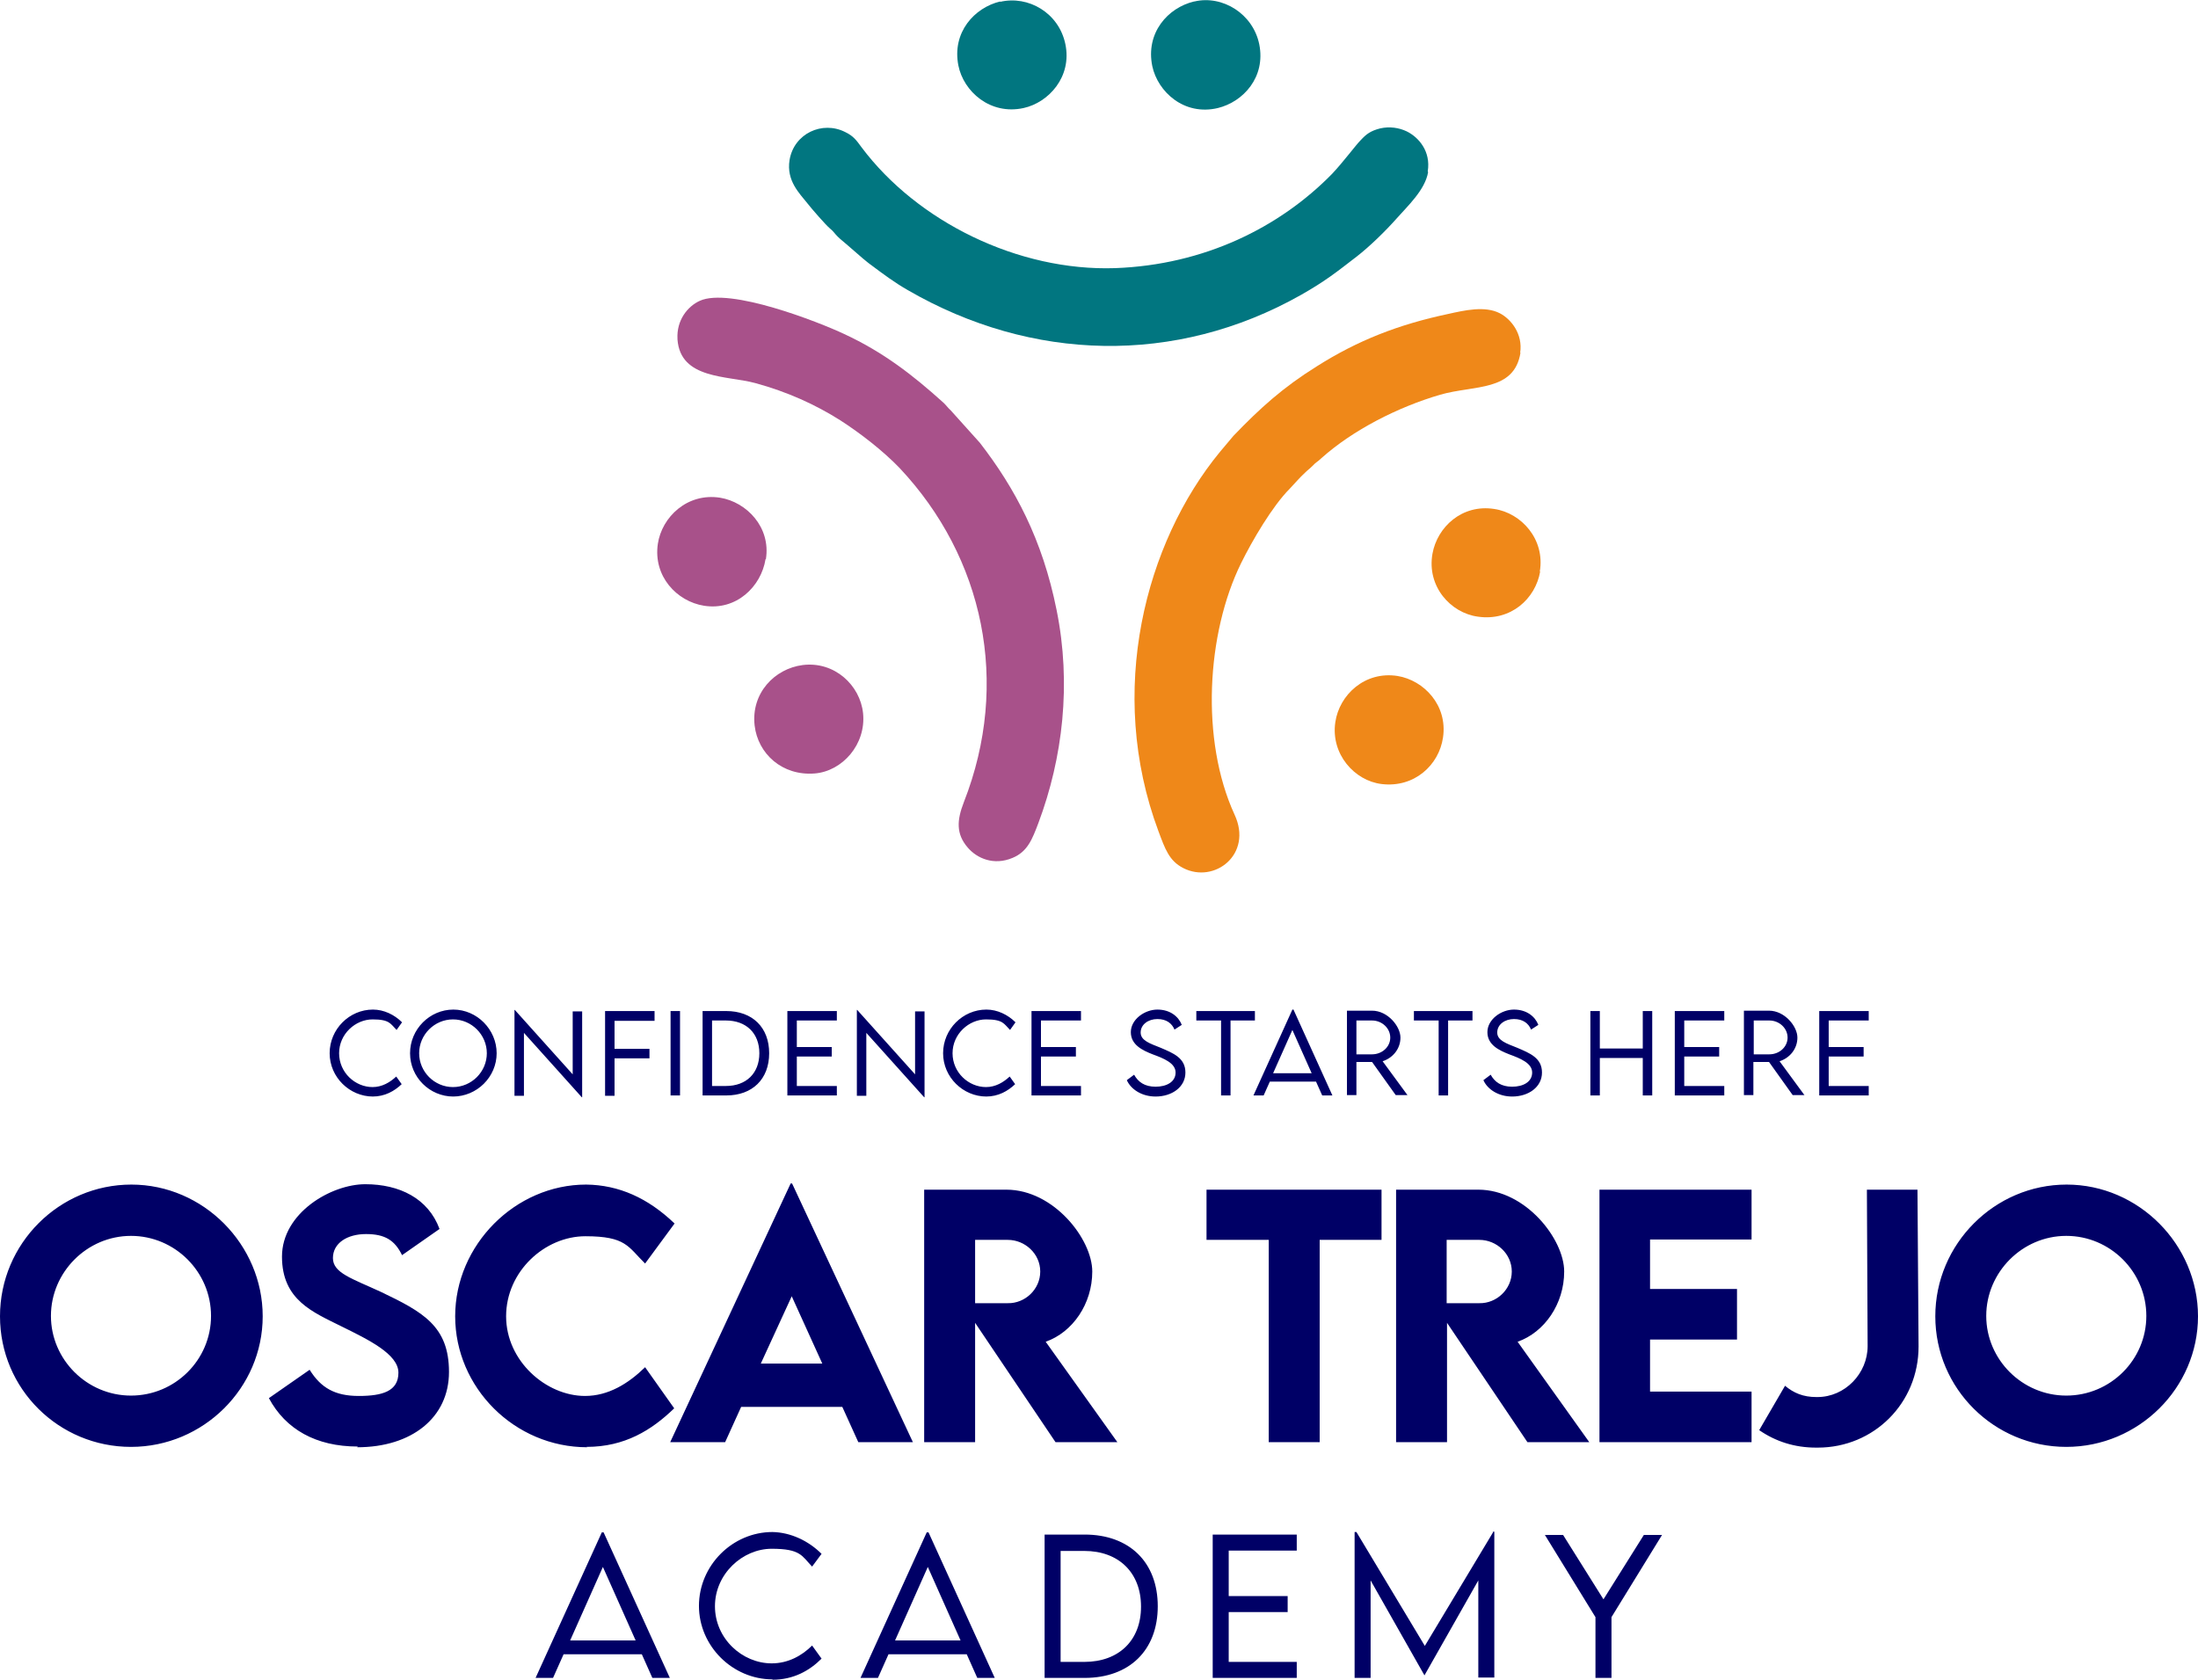 <?xml version="1.0" encoding="UTF-8"?>
<svg xmlns="http://www.w3.org/2000/svg" xmlns:xodm="http://www.corel.com/coreldraw/odm/2003" version="1.1" viewBox="0 0 604.1 461.7">
  <defs>
    <style>
      .cls-1 {
        fill: #a8518a;
      }

      .cls-1, .cls-2, .cls-3 {
        fill-rule: evenodd;
      }

      .cls-2 {
        fill: #017680;
      }

      .cls-4 {
        fill: #006;
      }

      .cls-3 {
        fill: #ef8819;
      }
    </style>
  </defs>
  <!-- Generator: Adobe Illustrator 28.7.1, SVG Export Plug-In . SVG Version: 1.2.0 Build 142)  -->
  <g>
    <g id="Capa_1">
      <g id="Layer_x5F_1">
        <g id="_105553200404800">
          <path class="cls-2" d="M392.4,47.1c.9-5.5-2.5-9.4-5.8-11-2.1-1-4.7-1.4-7.3-.8-2.7.7-3.8,1.6-5.3,3.2-1.4,1.4-4.7,5.9-7.9,9.3-14.4,14.7-35.1,25-59.6,25.9-26.7.9-54.4-12.8-69.7-33.2-1.4-1.9-2.2-3.1-4.5-4.2-6.3-3.2-14.1.4-15.3,7.7-.9,5.7,2.7,9.1,5,12,1,1.3,5,5.9,6.1,6.8,1,.8,1.2,1.3,2.1,2.2.9.9,1.5,1.3,2.4,2.1l4.5,3.9c1,.8,1.4,1.2,2.4,1.9,3.2,2.4,6.4,4.8,10.1,6.9,33.9,19.6,73.5,20.7,107.9,1.3,6.7-3.8,9.7-6.2,15.4-10.6,3.6-2.8,7.9-7,11-10.5,2.9-3.3,7.8-7.8,8.6-12.7h0Z"/>
          <path class="cls-3" d="M417.8,97c.8-5.2-2.5-9.3-5.6-10.9-4.1-2.1-9.7-.8-14.2.2-13.7,2.9-24.9,7.3-36.1,14.4-9.3,5.8-15.6,11.5-22.9,19.1l-3.7,4.4c-20.5,24.9-31.3,65.8-16.9,104.3,1.8,4.8,2.9,8.1,6.8,10.1,8.6,4.4,19.2-3.8,14.1-14.7-9.4-20.5-7.7-49.8,1.8-69.1,3-6.1,8.6-15.7,13.4-20.5,1.5-1.6,2.7-3,4.1-4.3.8-.8,1.4-1.2,2.2-2,.9-1,1.4-1.1,2.3-2,8.7-7.8,21.1-14.1,32.7-17.5,9.4-2.7,20.4-.8,22.1-11.6h0Z"/>
          <path class="cls-1" d="M186.2,93.3c.8,11,13.7,9.9,21.4,12,8.8,2.4,16.5,5.9,23.3,10.2,5.6,3.6,11.9,8.5,16.4,13.2,23,24.5,30.5,58.9,17.6,91.8-1.9,4.9-2.2,8.7,1.1,12.5,2.5,2.9,7.1,5,12.3,2.8,4.1-1.7,5.4-5.1,7.1-9.6,6.7-17.9,9.1-38.2,5-58.5-3.9-19.5-11.5-33.6-21.1-46l-8-8.9c-.8-.7-1.3-1.5-2.1-2.2-8.2-7.4-16.4-13.8-27.2-18.8-7-3.3-31.5-12.9-39.7-9.1-3.3,1.5-6.4,5.3-6.1,10.5h0Z"/>
          <path class="cls-2" d="M328.2.4c-7.2,1.7-13.4,8.6-11.5,17.8,1.5,7,8.7,13.7,18,11.5,7-1.7,13.2-8.5,11.4-17.5-1.7-8.4-10.1-13.6-17.8-11.8Z"/>
          <path class="cls-3" d="M423.2,157.1c1.5-8.9-5.1-16.1-12.5-17.2-8.9-1.4-15.7,5-17,12.3-1.6,9,5,16.3,12.5,17.3,9,1.3,15.8-4.9,17.1-12.4h0Z"/>
          <path class="cls-2" d="M274.9.4c-7.1,1.7-13.3,8.5-11.5,17.6,1.4,7.1,8.7,13.7,17.9,11.7,6.9-1.5,13.4-8.6,11.5-17.6-1.8-8.6-10.2-13.4-17.9-11.6h0Z"/>
          <path class="cls-1" d="M207.4,199.4c.9,7.8,7.6,13.9,16.5,13.2,7.6-.6,14.2-8,13.3-16.6-.8-7.6-7.8-14.3-16.6-13.2-7.7,1-14.2,7.7-13.2,16.6h0Z"/>
          <path class="cls-1" d="M210.5,153.7c1.4-8.8-5.3-15.7-12.6-16.9-9-1.4-16,5.3-17.1,12.7-1.3,8.9,5.2,15.8,12.7,17,8.9,1.4,15.7-5.3,16.9-12.8Z"/>
          <path class="cls-3" d="M396.6,202.7c1.3-8.8-5.2-15.7-12.5-16.9-9-1.4-16,5.2-17.1,12.7-1.3,8.8,5.3,16.1,12.7,17,9,1.1,15.8-5.2,16.9-12.8h0Z"/>
        </g>
        <path class="cls-4" d="M179.3,461.2h4.8l-18.2-40h-.5l-18.2,40h4.8l2.9-6.5h21.5l2.9,6.5h0ZM156.7,450.9l9-20.2,9,20.2h-18ZM212.3,461.7c5.8,0,10.2-2.5,13.5-5.8l-2.6-3.6c-2.8,2.8-6.6,4.9-11.1,4.9-8.1,0-15.6-6.8-15.6-15.7s7.6-15.8,15.6-15.8,8.3,2,11.1,4.9l2.6-3.5c-3.6-3.6-8.5-5.9-13.5-6-11,0-20.2,9.2-20.2,20.3s9.3,20.2,20.2,20.2h0ZM268.6,461.2h4.8l-18.2-40h-.5l-18.2,40h4.8l2.9-6.5h21.5l2.9,6.5h0ZM246,450.9l9-20.2,9,20.2h-18ZM298.1,421.8h-11v39.4h11c12.3,0,20.1-7.6,20.1-19.7s-7.8-19.7-20.1-19.7ZM298.1,456.8h-6.6v-30.5h6.5c9.5,0,15.6,6,15.6,15.3s-6.1,15.2-15.6,15.2h0ZM356.4,426.2v-4.4h-23.1v39.4h23.1v-4.4h-18.7v-13.7h16.2v-4.4h-16.2v-12.5h18.7ZM410.4,421.1l-18.8,31.3-18.8-31.3h-.5v40.1h4.4v-26.8l14.8,26.1h0l14.8-26.1v26.7h4.4v-40.1h-.5,0ZM438.5,461.2h4.4v-16.7l13.9-22.6h-5l-11.1,17.7-11.1-17.7h-5l13.9,22.6v16.7h0Z"/>
        <path class="cls-4" d="M102.4,301.4c3.4,0,6-1.5,8-3.4l-1.5-2.1c-1.7,1.6-3.9,2.9-6.5,2.9-4.8,0-9.2-4-9.2-9.3s4.5-9.3,9.2-9.3,4.9,1.2,6.6,2.9l1.5-2.1c-2.1-2.1-5-3.5-8-3.5-6.5,0-11.9,5.4-11.9,12s5.5,11.9,11.9,11.9h0ZM124.5,301.4c6.6,0,12-5.4,12-11.9s-5.4-12-11.9-12-11.9,5.4-11.9,12,5.4,11.9,11.9,11.9ZM124.5,298.8c-5.1,0-9.3-4.2-9.3-9.3s4.2-9.3,9.3-9.3,9.3,4.2,9.3,9.3-4.2,9.3-9.3,9.3ZM157.4,277.9v17.4l-15.9-17.7h-.1v23.6h2.6v-17.3l15.9,17.7h.1v-23.6h-2.6ZM179.9,280.5v-2.6h-13.6v23.3h2.6v-10.3h9.6v-2.6h-9.6v-7.7h11ZM184.3,301.1h2.6v-23.2h-2.6v23.2ZM199.6,277.9h-6.5v23.2h6.5c7.2,0,11.8-4.5,11.8-11.6s-4.6-11.6-11.8-11.6ZM199.6,298.5h-3.9v-18h3.8c5.6,0,9.2,3.5,9.2,9s-3.6,9-9.2,9h0ZM230,280.5v-2.6h-13.6v23.2h13.6v-2.6h-11v-8.1h9.6v-2.6h-9.6v-7.3h11ZM251.5,277.9v17.4l-15.9-17.7h-.1v23.6h2.6v-17.3l15.9,17.7h.1v-23.6h-2.6ZM271,301.4c3.4,0,6-1.5,8-3.4l-1.5-2.1c-1.7,1.6-3.9,2.9-6.5,2.9-4.8,0-9.2-4-9.2-9.3s4.5-9.3,9.2-9.3,4.9,1.2,6.6,2.9l1.5-2.1c-2.1-2.1-5-3.5-8-3.5-6.5,0-11.9,5.4-11.9,12s5.5,11.9,11.9,11.9h0ZM297.1,280.5v-2.6h-13.6v23.2h13.6v-2.6h-11v-8.1h9.6v-2.6h-9.6v-7.3h11ZM317.6,301.4c4.5,0,8.2-2.6,8.2-6.6s-3.3-5.3-6.8-6.8c-3-1.2-5.5-2-5.5-4.2s2.1-3.7,4.6-3.7,4,1.2,4.7,2.9l2-1.3c-.9-2.3-3.2-4.2-6.7-4.2s-7.3,2.7-7.3,6.2,3.2,5,6,6.1c3,1.1,6.3,2.4,6.3,5s-2.5,3.9-5.5,3.9-4.8-1.3-5.9-3.3l-2,1.5c1.1,2.5,4.1,4.5,7.9,4.5h0ZM344.9,277.9h-16.1v2.6h6.8v20.6h2.6v-20.6h6.7v-2.6ZM363.3,301.1h2.9l-10.7-23.6h-.3l-10.7,23.6h2.8l1.7-3.8h12.7l1.7,3.8h0ZM349.9,295l5.3-11.9,5.3,11.9h-10.6ZM386.9,301.1l-6.9-9.4c2.8-.9,4.9-3.4,4.9-6.5s-3.5-7.4-7.8-7.4h-6.9v23.2h2.6v-9.1h4.3l6.5,9.1h3.2,0ZM372.8,289.8v-9.3h4.3c2.7,0,5,2.1,5,4.7s-2.3,4.6-5,4.6h-4.3s0,0,0,0ZM404.7,277.9h-16.1v2.6h6.8v20.6h2.6v-20.6h6.7v-2.6ZM415.6,301.4c4.5,0,8.2-2.6,8.2-6.6s-3.3-5.3-6.8-6.8c-3-1.2-5.5-2-5.5-4.2s2.1-3.7,4.6-3.7,4,1.2,4.7,2.9l2-1.3c-.9-2.3-3.2-4.2-6.7-4.2s-7.3,2.7-7.3,6.2,3.2,5,6,6.1c3,1.1,6.3,2.4,6.3,5s-2.5,3.9-5.5,3.9-4.8-1.3-5.9-3.3l-2,1.5c1.1,2.5,4.1,4.5,7.9,4.5h0ZM451.5,277.9v10.3h-11.8v-10.3h-2.6v23.2h2.6v-10.3h11.8v10.3h2.6v-23.2h-2.6ZM473.9,280.5v-2.6h-13.6v23.2h13.6v-2.6h-11v-8.1h9.6v-2.6h-9.6v-7.3h11ZM496,301.1l-6.9-9.4c2.8-.9,4.9-3.4,4.9-6.5s-3.5-7.4-7.8-7.4h-6.9v23.2h2.6v-9.1h4.3l6.5,9.1h3.2,0ZM482,289.8v-9.3h4.3c2.7,0,5,2.1,5,4.7s-2.3,4.6-5,4.6h-4.3s0,0,0,0ZM513.6,280.5v-2.6h-13.6v23.2h13.6v-2.6h-11v-8.1h9.6v-2.6h-9.6v-7.3h11Z"/>
        <path class="cls-4" d="M36,397.7c19.9,0,36.2-16.2,36.2-35.9s-16.3-36.2-36.1-36.2S0,341.8,0,361.8s16.2,35.9,36,35.9ZM36,383.6c-12.1,0-22-9.9-22-21.9s9.9-22,22-22,22,9.9,22,22-9.9,21.9-22,21.9ZM98.2,397.8c14.9,0,25.2-8.1,25.2-20.7s-7.2-16.5-18.7-22c-8-3.7-13.2-5.2-13.2-9.3s3.9-6.6,9.1-6.6,7.9,1.7,9.9,5.8l10.3-7.2c-3.1-8.4-11-12.3-20.4-12.3s-22.9,7.9-22.9,19.9,8.6,15.3,16.4,19.2c7.3,3.6,15.6,7.6,15.6,12.7s-4.4,6.4-10.9,6.4-10.4-2.2-13.5-7.2l-11.2,7.8c4.6,8.6,13,13.3,24.4,13.3h0ZM161.2,397.7c10.5,0,17.9-4.6,24.1-10.6l-8-11.3c-4.6,4.5-10.1,7.9-16.5,7.9-10.7,0-21.7-9.6-21.7-21.9s10.6-22,21.8-22,11.7,2.9,16.4,7.5l8.1-11c-7.3-7-15.3-10.6-24.3-10.7-19.5,0-36,16.6-36,36.2s16.3,36,36.3,36h0ZM235.8,396.4h15.1l-33.2-71.1h-.4l-33.1,71.1h15.1l4.4-9.7h27.8l4.4,9.7h0ZM209.1,374.8l8.5-18.5,8.4,18.5h-16.9ZM307.1,396.4l-19.7-27.6c7.4-2.6,12.8-10.4,12.8-19.3s-10.6-22.5-23.6-22.5h-22.6v69.4h14v-32.8l22.1,32.8h17ZM268,340.8h9c4.7,0,8.9,3.8,8.9,8.7s-4.2,8.8-8.9,8.7h-9v-17.5h0ZM379.7,327h-48.1v13.8h17.1v55.6h14v-55.6h17v-13.8ZM436.8,396.4l-19.7-27.6c7.4-2.6,12.8-10.4,12.8-19.3s-10.6-22.5-23.6-22.5h-22.6v69.4h14v-32.8l22.1,32.8h17ZM397.6,340.8h9c4.7,0,8.9,3.8,8.9,8.7s-4.2,8.8-8.9,8.7h-9v-17.5h0ZM481.4,340.7v-13.7h-41.8v69.4h41.8v-13.9h-27.9v-14.3h23.9v-13.9h-23.9v-13.6h27.9ZM499.1,397.9h.5c15.4,0,27.7-12.2,27.7-27.8l-.3-43.1h-13.9s.2,43,.2,43c0,7.5-6.2,14-13.8,14h-.3c-3.6,0-6.2-1.1-8.6-3.1l-7.1,12.2c4.5,3.1,9.7,4.8,15.6,4.8h0ZM567.9,397.7c19.9,0,36.2-16.2,36.2-35.9s-16.3-36.2-36.1-36.2-36.1,16.3-36.1,36.2,16.2,35.9,36,35.9h0ZM567.9,383.6c-12.1,0-22-9.9-22-21.9s9.9-22,22-22,22,9.9,22,22-9.9,21.9-22,21.9Z"/>
      </g>
    </g>
  </g>
</svg>
